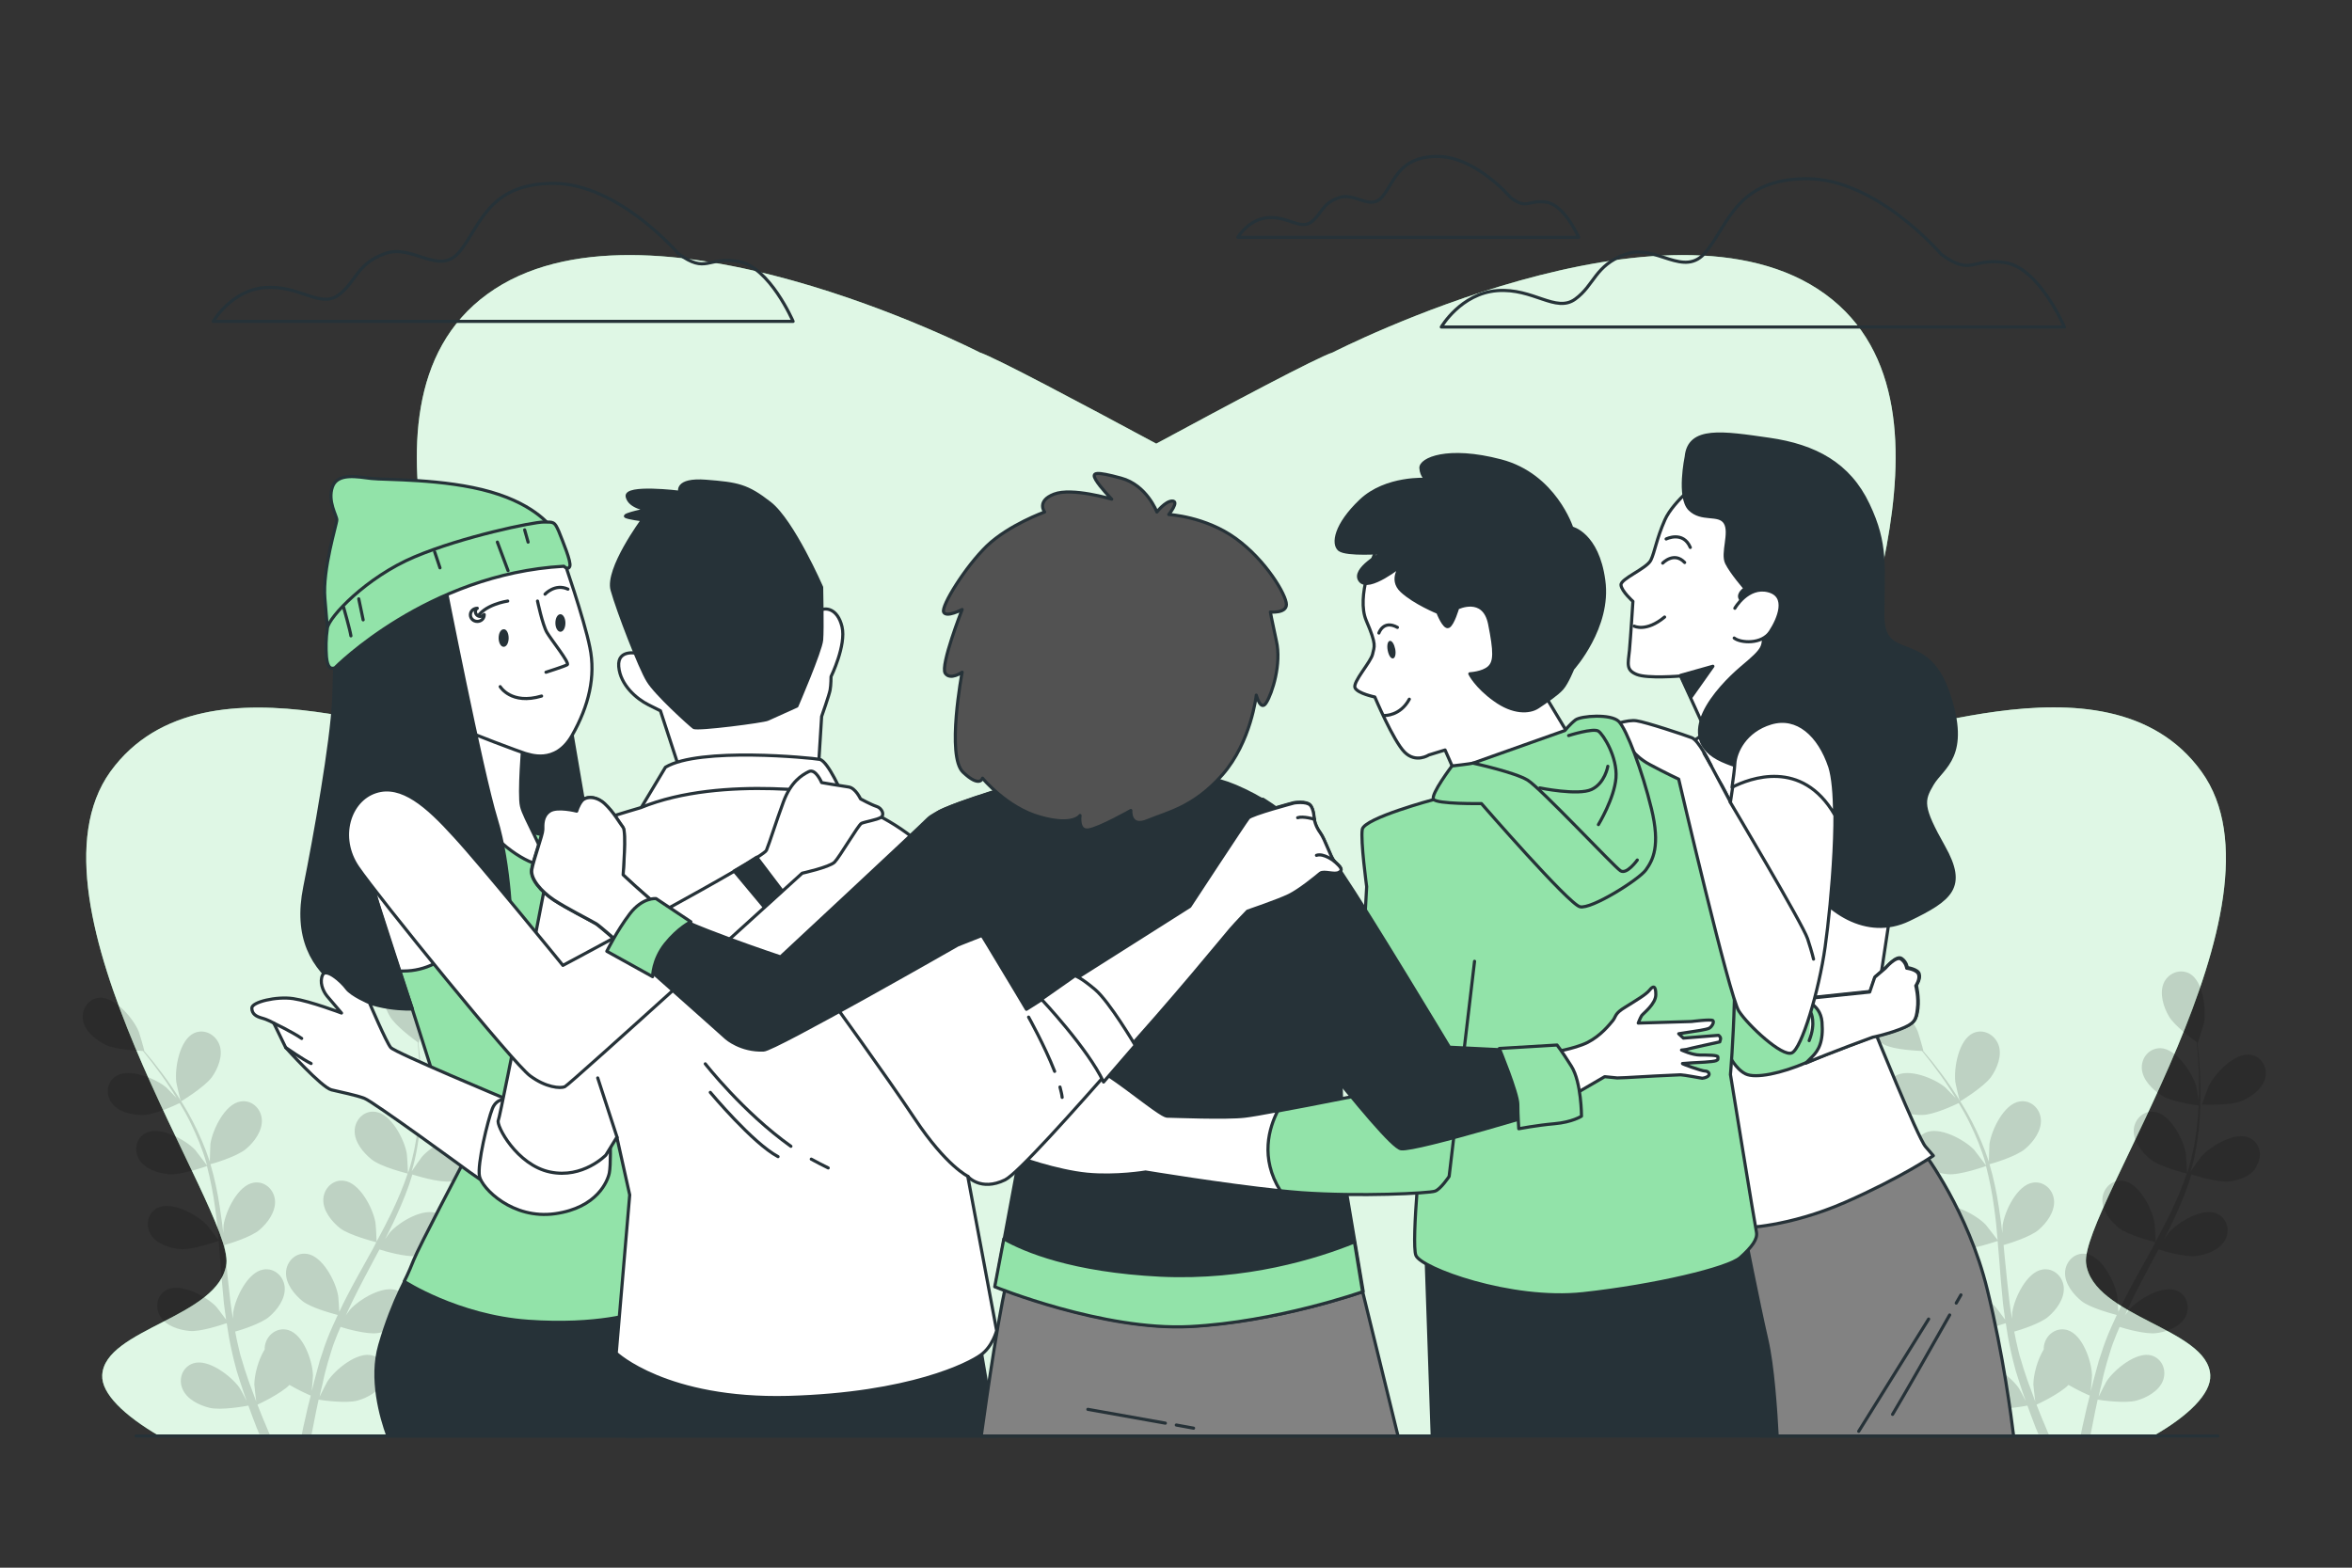 <?xml version="1.0" encoding="utf-8"?>
<!-- Generator: Adobe Illustrator 27.0.0, SVG Export Plug-In . SVG Version: 6.00 Build 0)  -->
<svg version="1.1" xmlns="http://www.w3.org/2000/svg" xmlns:xlink="http://www.w3.org/1999/xlink" x="0px" y="0px"
	 viewBox="0 0 750 500" style="enable-background:new 0 0 750 500;" xml:space="preserve">
<rect x="0" y="0" width="750" height="500" fill="#333333" stroke="none"/>
<style type="text/css">
	.st0{fill:#92E3A9;}
	.st1{opacity:0.7;fill:#FFFFFF;}
	.st2{opacity:0.15;}
	.st3{fill:none;stroke:#263238;stroke-linecap:round;stroke-linejoin:round;stroke-miterlimit:10;}
	.st4{fill:#828282;stroke:#263238;stroke-linecap:round;stroke-linejoin:round;stroke-miterlimit:10;}
	.st5{fill:#FFFFFF;stroke:#263238;stroke-linecap:round;stroke-linejoin:round;stroke-miterlimit:10;}
	.st6{fill:#263238;stroke:#263238;stroke-linecap:round;stroke-linejoin:round;stroke-miterlimit:10;}
	.st7{fill:#92E3A9;stroke:#263238;stroke-linecap:round;stroke-linejoin:round;stroke-miterlimit:10;}
	.st8{fill:#263238;}
	.st9{fill:#525252;stroke:#263238;stroke-linecap:round;stroke-linejoin:round;stroke-miterlimit:10;}
</style>
<g id="Background_Simple">
	<g>
		<path class="st0" d="M32.6,438.6c-0.3,5.8,6.9,12.8,18.2,19.4h635.8c11.4-6.5,18.5-13.6,18.2-19.4c-0.7-14.9-37.5-18.6-39.6-35.7
			s67.4-114.4,36.8-156.8c-30.6-42.4-105.6-4.5-112.9-12.8C581.9,225,632,130.2,582,93.8c-50-36.4-157,18.6-157,18.6
			c-5,1.6-32.6,16.3-56.3,29.1c-23.6-12.7-51.2-27.4-56.3-29.1c0,0-107-55-157-18.6c-50,36.4,0.1,131.2-7.3,139.5
			c-7.3,8.4-82.3-29.5-112.9,12.8C4.8,288.5,74.3,385.9,72.2,403C70.1,420.1,33.3,423.8,32.6,438.6z"/>
		<path class="st1" d="M32.6,438.6c-0.3,5.8,6.9,12.8,18.2,19.4h635.8c11.4-6.5,18.5-13.6,18.2-19.4c-0.7-14.9-37.5-18.6-39.6-35.7
			s67.4-114.4,36.8-156.8c-30.6-42.4-105.6-4.5-112.9-12.8C581.9,225,632,130.2,582,93.8c-50-36.4-157,18.6-157,18.6
			c-5,1.6-32.6,16.3-56.3,29.1c-23.6-12.7-51.2-27.4-56.3-29.1c0,0-107-55-157-18.6c-50,36.4,0.1,131.2-7.3,139.5
			c-7.3,8.4-82.3-29.5-112.9,12.8C4.8,288.5,74.3,385.9,72.2,403C70.1,420.1,33.3,423.8,32.6,438.6z"/>
	</g>
</g>
<g id="Plants">
	<g class="st2">
		<path d="M714.7,351.2c-3.7,1.5-12.5,1.1-12.5,1.1c-0.1,0,2-5.8,2.2-6.1c2-4,8.3-10.6,13.3-9.8c3.6,0.6,5.5,4.2,4.6,7.6
			C721.4,347.4,717.8,349.9,714.7,351.2z"/>
		<path d="M711.1,376.8c-3.8,0.5-11.6-2-12.3-2.2c-1.3,4.4-3.1,8.8-5.1,13.2c-1.1,2.5-2.4,5-3.6,7.4c0.7-1,1.4-2,1.5-2.1
			c3-3.4,10.8-8.1,15.4-6c3.3,1.5,4.2,5.5,2.5,8.5c-1.8,3.1-5.9,4.6-9.3,5c-3.4,0.4-10.1-1.5-11.9-2.1c-0.5,0.9-1,1.9-1.5,2.8
			c-2.4,4.5-4.8,9-7,13.5c-0.8,1.6-1.5,3.2-2.2,4.7c0.7-0.9,1.2-1.7,1.3-1.8c3-3.3,10.8-8.1,15.4-6c3.3,1.5,4.2,5.5,2.5,8.5
			c-1.8,3.1-5.9,4.6-9.3,5c-3.2,0.4-9.5-1.3-11.6-2c-0.7,1.6-1.4,3.3-2,4.9c-0.4,1.1-0.8,2.2-1.1,3.3c-0.3,1.1-0.7,2.2-1,3.3
			c-0.6,2.1-1.2,4.4-1.6,6.5c-0.4,1.5-0.7,2.9-1,4.3c0.8-1.6,2.3-4.6,2.5-4.9c2.5-3.8,9.5-9.6,14.3-8.3c3.5,1,5,4.8,3.7,8.1
			c-1.3,3.3-5.2,5.4-8.4,6.3c-3.6,1-11.4-0.1-12.4-0.3c-0.5,2.3-1,4.6-1.4,6.8c-0.3,1.6-0.6,3.1-0.9,4.6l-3.1-0.1
			c0.3-1.6,0.7-3.4,1.1-5.1c0.5-2.4,1.1-4.9,1.8-7.5c-0.6-0.2-3.9-1.7-6.8-3.4c-2.6,2.7-9.3,5.9-10.2,6.3c0.9,2.2,1.7,4.4,2.6,6.4
			c0.4,1.1,0.9,2.1,1.3,3.1l-3.3-0.1c-0.3-0.6-0.5-1.3-0.8-1.9c-0.9-2.3-1.8-4.7-2.7-7.2c-1,0.2-8.8,1.6-12.4,0.7
			c-3.3-0.8-7.2-2.7-8.6-6c-1.4-3.2,0-7.1,3.5-8.2c4.8-1.5,12,4.1,14.6,7.7c0.2,0.2,1.6,2.8,2.4,4.4c-0.4-1-0.7-2-1.1-3.1
			c-0.7-2.1-1.4-4.2-2.1-6.5c-0.3-1.1-0.6-2.2-0.9-3.4c-0.3-1.1-0.5-2.3-0.8-3.5c-0.6-2.7-1.1-5.6-1.5-8.4
			c-1.8,0.6-8.4,2.8-11.8,2.5c-3.4-0.3-7.5-1.6-9.4-4.6c-1.8-3-1.1-7,2.2-8.6c4.5-2.2,12.5,2.2,15.6,5.4c0.2,0.2,2.2,2.8,3.2,4.2
			c-0.2-1.7-0.5-3.4-0.7-5.2c-0.5-5-0.9-10.1-1.3-15.2c-0.1-1.6-0.3-3.1-0.4-4.7c-0.7,0.2-8.4,2.9-12.2,2.6
			c-3.4-0.3-7.5-1.6-9.4-4.6c-1.8-3-1.1-7,2.2-8.6c4.5-2.2,12.5,2.2,15.6,5.4c0.2,0.2,3.1,4,3.8,4.9c-0.3-3.4-0.6-6.8-1.1-10.2
			c-0.6-4.6-1.5-9.1-2.6-13.4c-0.3,0.1-8.4,3-12.2,2.6c-3.4-0.3-7.5-1.6-9.4-4.6c-1.8-3-1.1-7,2.2-8.6c4.5-2.2,12.5,2.2,15.6,5.4
			c0.2,0.3,3.3,4.3,3.8,5c-0.1-0.3-0.1-0.5-0.2-0.8c-1.3-4.6-3.1-8.8-5-12.7c-1.1-2.3-2.3-4.4-3.5-6.4c-1.4,0.7-8.1,3.8-11.6,3.8
			c-3.4,0.1-7.7-0.8-9.9-3.6c-2.2-2.7-1.9-6.9,1.2-8.8c4.3-2.7,12.7,0.8,16.1,3.7c0.2,0.2,1.9,2,3.2,3.3c-0.6-0.9-1.1-1.9-1.7-2.7
			c-2-3.2-4.1-6-6-8.5c-1.1-1.4-2.1-2.7-3-3.8c-1.8-0.1-8.9-0.4-12-2c-3-1.5-6.5-4.2-7.1-7.7c-0.7-3.4,1.5-6.9,5.1-7.3
			c5-0.4,10.9,6.6,12.6,10.7c0.2,0.4,1.9,6.2,1.8,6.2c0,0-0.1,0-0.1,0c0.9,1.1,1.9,2.3,3,3.6c1.9,2.5,4.1,5.2,6.2,8.4
			c2.1,3.2,4.4,6.7,6.4,10.6c2,3.9,3.9,8.2,5.4,12.8c0,0.1,0,0.1,0,0.2c0-1.5,0.2-5.6,0.2-5.9c0.7-4.5,4.6-12.7,9.6-13.5
			c3.6-0.6,6.6,2.3,6.8,5.8c0.2,3.6-2.4,7.1-5,9.3c-2.9,2.5-10.8,4.8-11.4,4.9c1.3,4.4,2.3,9,3,13.8c0.4,2.7,0.8,5.5,1.1,8.2
			c0-1.3,0.1-2.4,0.1-2.6c0.7-4.5,4.6-12.7,9.6-13.5c3.6-0.6,6.6,2.3,6.8,5.8c0.2,3.6-2.4,7.1-5,9.3c-2.6,2.2-9.3,4.3-11.1,4.8
			c0.1,1.1,0.2,2.1,0.3,3.2c0.5,5.1,1,10.1,1.6,15.1c0.2,1.7,0.5,3.5,0.8,5.2c0-1.1,0.1-2.1,0.1-2.2c0.7-4.5,4.6-12.7,9.6-13.5
			c3.6-0.6,6.6,2.3,6.8,5.8c0.2,3.6-2.4,7.1-5,9.3c-2.5,2.1-8.6,4.1-10.8,4.7c0.3,1.7,0.7,3.5,1.1,5.2c0.3,1.1,0.5,2.3,0.9,3.4
			c0.3,1.1,0.7,2.2,1,3.3c0.7,2.1,1.4,4.3,2.2,6.3c0.5,1.4,1,2.8,1.5,4.1c-0.2-1.7-0.6-5.1-0.6-5.4c0-3,1.2-7.8,3.3-11.2
			c0-0.4,0-0.9,0.1-1.3c0.6-3.4,3.9-5.9,7.4-4.9c4.9,1.4,7.8,10,7.9,14.5c0,0.3-0.2,3.2-0.4,5c0.3-1.1,0.5-2.1,0.8-3.2
			c0.6-2.1,1.2-4.3,1.8-6.6c0.4-1.1,0.7-2.2,1.1-3.3c0.3-1.1,0.8-2.2,1.2-3.4c1-2.6,2.2-5.2,3.4-7.8c-1.9-0.5-8.5-2.3-11.2-4.4
			c-2.6-2.1-5.4-5.5-5.3-9.1c0.1-3.5,3-6.5,6.6-6c5,0.6,9.2,8.7,10,13.2c0.1,0.3,0.3,3.5,0.4,5.3c0.7-1.6,1.5-3.1,2.3-4.7
			c2.3-4.5,4.8-8.9,7.3-13.4c0.8-1.4,1.5-2.7,2.2-4.1c-0.7-0.2-8.6-2.2-11.6-4.5c-2.6-2.1-5.4-5.5-5.3-9.1c0.1-3.5,3-6.5,6.6-6
			c5,0.6,9.2,8.7,10,13.2c0.1,0.3,0.4,5,0.4,6.2c1.6-3,3.2-6,4.7-9.1c2-4.2,3.8-8.4,5.2-12.6c-0.3-0.1-8.6-2.1-11.6-4.6
			c-2.6-2.1-5.4-5.5-5.3-9.1c0.1-3.5,3-6.5,6.6-6c5,0.6,9.2,8.7,10,13.2c0.1,0.3,0.4,5.4,0.4,6.3c0.1-0.3,0.2-0.5,0.3-0.8
			c1.4-4.5,2.3-9.1,2.8-13.4c0.3-2.5,0.5-4.9,0.6-7.3c-1.6-0.2-8.8-1.3-11.8-3.2c-2.8-1.8-6-4.9-6.3-8.4c-0.3-3.5,2.2-6.7,5.9-6.7
			c5,0.1,10.1,7.7,11.4,12c0.1,0.2,0.5,2.7,0.8,4.5c0-1.1,0.1-2.2,0.1-3.2c0.1-3.8-0.1-7.3-0.3-10.4c-0.1-1.8-0.3-3.4-0.4-4.8
			c-1.4-1-7.2-5.3-8.9-8.3c-1.7-2.9-3-7.1-1.7-10.4c1.3-3.2,5.1-4.9,8.3-3.2c4.4,2.4,5.4,11.5,4.6,15.9c-0.1,0.4-1.9,6.2-2,6.2
			c0,0-0.1-0.1-0.1-0.1c0.2,1.4,0.3,3,0.5,4.6c0.2,3.1,0.5,6.6,0.5,10.4c0,3.8-0.1,8-0.5,12.4c-0.5,4.4-1.2,9-2.6,13.6
			c0,0.1,0,0.1-0.1,0.2c0.8-1.2,3.2-4.6,3.4-4.8c3-3.4,10.8-8.1,15.4-6c3.3,1.5,4.2,5.5,2.5,8.5
			C718.6,374.9,714.4,376.3,711.1,376.8z"/>
		<path d="M625,351.3c-0.1,0-1.5-5.9-1.5-6.3c-0.5-4.5,1.1-13.4,5.7-15.5c3.3-1.5,6.9,0.5,8.1,3.8c1.2,3.4-0.5,7.5-2.4,10.2
			C632.6,346.7,625,351.3,625,351.3z"/>
	</g>
	<g class="st2">
		<path d="M147.4,351.2c-3.7,1.5-12.5,1.1-12.5,1.1c-0.1,0,2-5.8,2.2-6.1c2-4,8.3-10.6,13.3-9.8c3.6,0.6,5.5,4.2,4.6,7.6
			C154.1,347.4,150.5,349.9,147.4,351.2z"/>
		<path d="M143.8,376.8c-3.8,0.5-11.6-2-12.3-2.2c-1.3,4.4-3.1,8.8-5.1,13.2c-1.1,2.5-2.4,5-3.6,7.4c0.7-1,1.4-2,1.5-2.1
			c3-3.4,10.8-8.1,15.4-6c3.3,1.5,4.2,5.5,2.5,8.5c-1.8,3.1-5.9,4.6-9.3,5c-3.4,0.4-10.1-1.5-11.9-2.1c-0.5,0.9-1,1.9-1.5,2.8
			c-2.4,4.5-4.8,9-7,13.5c-0.8,1.6-1.5,3.2-2.2,4.7c0.7-0.9,1.2-1.7,1.3-1.8c3-3.3,10.8-8.1,15.4-6c3.3,1.5,4.2,5.5,2.5,8.5
			c-1.8,3.1-5.9,4.6-9.3,5c-3.2,0.4-9.5-1.3-11.6-2c-0.7,1.6-1.4,3.3-2,4.9c-0.4,1.1-0.8,2.2-1.1,3.3c-0.3,1.1-0.7,2.2-1,3.3
			c-0.6,2.1-1.2,4.4-1.6,6.5c-0.4,1.5-0.7,2.9-1,4.3c0.8-1.6,2.3-4.6,2.5-4.9c2.5-3.8,9.5-9.6,14.3-8.3c3.5,1,5,4.8,3.7,8.1
			c-1.3,3.3-5.2,5.4-8.4,6.3c-3.6,1-11.4-0.1-12.4-0.3c-0.5,2.3-1,4.6-1.4,6.8c-0.3,1.6-0.6,3.1-0.9,4.6l-3.1-0.1
			c0.3-1.6,0.7-3.4,1.1-5.1c0.5-2.4,1.1-4.9,1.8-7.5c-0.6-0.2-3.9-1.7-6.8-3.4c-2.6,2.7-9.3,5.9-10.2,6.3c0.9,2.2,1.7,4.4,2.6,6.4
			c0.4,1.1,0.9,2.1,1.3,3.1l-3.3-0.1c-0.3-0.6-0.5-1.3-0.8-1.9c-0.9-2.3-1.8-4.7-2.7-7.2c-1,0.2-8.8,1.6-12.4,0.7
			c-3.3-0.8-7.2-2.7-8.6-6c-1.4-3.2,0-7.1,3.5-8.2c4.8-1.5,12,4.1,14.6,7.7c0.2,0.2,1.6,2.8,2.4,4.4c-0.4-1-0.7-2-1.1-3.1
			c-0.7-2.1-1.4-4.2-2.1-6.5c-0.3-1.1-0.6-2.2-0.9-3.4c-0.3-1.1-0.5-2.3-0.8-3.5c-0.6-2.7-1.1-5.6-1.5-8.4
			c-1.8,0.6-8.4,2.8-11.8,2.5c-3.4-0.3-7.5-1.6-9.4-4.6c-1.8-3-1.1-7,2.2-8.6c4.5-2.2,12.5,2.2,15.6,5.4c0.2,0.2,2.2,2.8,3.2,4.2
			c-0.2-1.7-0.5-3.4-0.7-5.2c-0.5-5-0.9-10.1-1.3-15.2c-0.1-1.6-0.3-3.1-0.4-4.7c-0.7,0.2-8.4,2.9-12.2,2.6
			c-3.4-0.3-7.5-1.6-9.4-4.6c-1.8-3-1.1-7,2.2-8.6c4.5-2.2,12.5,2.2,15.6,5.4c0.2,0.2,3.1,4,3.8,4.9c-0.3-3.4-0.6-6.8-1.1-10.2
			c-0.6-4.6-1.5-9.1-2.6-13.4c-0.3,0.1-8.4,3-12.2,2.6c-3.4-0.3-7.5-1.6-9.4-4.6c-1.8-3-1.1-7,2.2-8.6c4.5-2.2,12.5,2.2,15.6,5.4
			c0.2,0.3,3.3,4.3,3.8,5c-0.1-0.3-0.1-0.5-0.2-0.8c-1.3-4.6-3.1-8.8-5-12.7c-1.1-2.3-2.3-4.4-3.5-6.4c-1.4,0.7-8.1,3.8-11.6,3.8
			c-3.4,0.1-7.7-0.8-9.9-3.6c-2.2-2.7-1.9-6.9,1.2-8.8c4.3-2.7,12.7,0.8,16.1,3.7c0.2,0.2,1.9,2,3.2,3.3c-0.6-0.9-1.1-1.9-1.7-2.7
			c-2-3.2-4.1-6-6-8.5c-1.1-1.4-2.1-2.7-3-3.8c-1.8-0.1-8.9-0.4-12-2c-3-1.5-6.5-4.2-7.1-7.7c-0.7-3.4,1.5-6.9,5.1-7.3
			c5-0.4,10.9,6.6,12.6,10.7c0.2,0.4,1.9,6.2,1.8,6.2c0,0-0.1,0-0.1,0c0.9,1.1,1.9,2.3,3,3.6c1.9,2.5,4.1,5.2,6.2,8.4
			c2.1,3.2,4.4,6.7,6.4,10.6c2,3.9,3.9,8.2,5.4,12.8c0,0.1,0,0.1,0,0.2c0-1.5,0.2-5.6,0.2-5.9c0.7-4.5,4.6-12.7,9.6-13.5
			c3.6-0.6,6.6,2.3,6.8,5.8c0.2,3.6-2.4,7.1-5,9.3c-2.9,2.5-10.8,4.8-11.4,4.9c1.3,4.4,2.3,9,3,13.8c0.4,2.7,0.8,5.5,1.1,8.2
			c0-1.3,0.1-2.4,0.1-2.6c0.7-4.5,4.6-12.7,9.6-13.5c3.6-0.6,6.6,2.3,6.8,5.8c0.2,3.6-2.4,7.1-5,9.3c-2.6,2.2-9.3,4.3-11.1,4.8
			c0.1,1.1,0.2,2.1,0.3,3.2c0.5,5.1,1,10.1,1.6,15.1c0.2,1.7,0.5,3.5,0.8,5.2c0-1.1,0.1-2.1,0.1-2.2c0.7-4.5,4.6-12.7,9.6-13.5
			c3.6-0.6,6.6,2.3,6.8,5.8c0.2,3.6-2.4,7.1-5,9.3c-2.5,2.1-8.6,4.1-10.8,4.7c0.3,1.7,0.7,3.5,1.1,5.2c0.3,1.1,0.5,2.3,0.9,3.4
			c0.3,1.1,0.7,2.2,1,3.3c0.7,2.1,1.4,4.3,2.2,6.3c0.5,1.4,1,2.8,1.5,4.1c-0.2-1.7-0.6-5.1-0.6-5.4c0-3,1.2-7.8,3.3-11.2
			c0-0.4,0-0.9,0.1-1.3c0.6-3.4,3.9-5.9,7.4-4.9c4.9,1.4,7.8,10,7.9,14.5c0,0.3-0.2,3.2-0.4,5c0.3-1.1,0.5-2.1,0.8-3.2
			c0.6-2.1,1.2-4.3,1.8-6.6c0.4-1.1,0.7-2.2,1.1-3.3c0.3-1.1,0.8-2.2,1.2-3.4c1-2.6,2.2-5.2,3.4-7.8c-1.9-0.5-8.5-2.3-11.2-4.4
			c-2.6-2.1-5.4-5.5-5.3-9.1c0.1-3.5,3-6.5,6.6-6c5,0.6,9.2,8.7,10,13.2c0.1,0.3,0.3,3.5,0.4,5.3c0.7-1.6,1.5-3.1,2.3-4.7
			c2.3-4.5,4.8-8.9,7.3-13.4c0.8-1.4,1.5-2.7,2.2-4.1c-0.7-0.2-8.6-2.2-11.6-4.5c-2.6-2.1-5.4-5.5-5.3-9.1c0.1-3.5,3-6.5,6.6-6
			c5,0.6,9.2,8.7,10,13.2c0.1,0.3,0.4,5,0.4,6.2c1.6-3,3.2-6,4.7-9.1c2-4.2,3.8-8.4,5.2-12.6c-0.3-0.1-8.6-2.1-11.6-4.6
			c-2.6-2.1-5.4-5.5-5.3-9.1c0.1-3.5,3-6.5,6.6-6c5,0.6,9.2,8.7,10,13.2c0.1,0.3,0.4,5.4,0.4,6.3c0.1-0.3,0.2-0.5,0.3-0.8
			c1.4-4.5,2.3-9.1,2.8-13.4c0.3-2.5,0.5-4.9,0.6-7.3c-1.6-0.2-8.8-1.3-11.8-3.2c-2.8-1.8-6-4.9-6.3-8.4c-0.3-3.5,2.2-6.7,5.9-6.7
			c5,0.1,10.1,7.7,11.4,12c0.1,0.2,0.5,2.7,0.8,4.5c0-1.1,0.1-2.2,0.1-3.2c0.1-3.8-0.1-7.3-0.3-10.4c-0.1-1.8-0.3-3.4-0.4-4.8
			c-1.4-1-7.2-5.3-8.9-8.3c-1.7-2.9-3-7.1-1.7-10.4c1.3-3.2,5.1-4.9,8.3-3.2c4.4,2.4,5.4,11.5,4.6,15.9c-0.1,0.4-1.9,6.2-2,6.2
			c0,0-0.1-0.1-0.1-0.1c0.2,1.4,0.3,3,0.5,4.6c0.2,3.1,0.5,6.6,0.5,10.4c0,3.8-0.1,8-0.5,12.4c-0.5,4.4-1.2,9-2.6,13.6
			c0,0.1,0,0.1-0.1,0.2c0.8-1.2,3.2-4.6,3.4-4.8c3-3.4,10.8-8.1,15.4-6c3.3,1.5,4.2,5.5,2.5,8.5
			C151.3,374.9,147.1,376.3,143.8,376.8z"/>
		<path d="M57.7,351.3c-0.1,0-1.5-5.9-1.5-6.3c-0.5-4.5,1.1-13.4,5.7-15.5c3.3-1.5,6.9,0.5,8.1,3.8c1.2,3.4-0.5,7.5-2.4,10.2
			C65.3,346.7,57.7,351.3,57.7,351.3z"/>
	</g>
</g>
<g id="Line">
	<line class="st3" x1="43.4" y1="458" x2="707.2" y2="458"/>
</g>
<g id="Clouds">
	<path class="st3" d="M619,81.1c0,0-20.5-24.1-42.8-24.1c-22.3,0-24.9,14.3-32.1,23.2c-7.1,8.9-16-2.7-25.8,0.9
		c-9.8,3.6-9.8,9.8-16,14.3c-6.2,4.5-13.4-3.6-24.9-2.7c-11.6,0.9-17.8,11.6-17.8,11.6h198.7c0,0-8-18.7-18.7-20.5
		C628.8,82,628.8,88.3,619,81.1z"/>
	<path class="st3" d="M481.8,63.1c0,0-11.2-13.2-23.4-13.2c-12.2,0-13.6,7.8-17.5,12.7c-3.9,4.9-8.8-1.5-14.1,0.5
		c-5.4,1.9-5.4,5.4-8.8,7.8c-3.4,2.4-7.3-1.9-13.6-1.5c-6.3,0.5-9.7,6.3-9.7,6.3h108.7c0,0-4.4-10.2-10.2-11.2
		C487.1,63.6,487.1,67,481.8,63.1z"/>
	<path class="st3" d="M216.3,80.9c0,0-19.1-22.4-39.8-22.4c-20.7,0-23.2,13.3-29.8,21.6c-6.6,8.3-14.9-2.5-24,0.8
		c-9.1,3.3-9.1,9.1-14.9,13.3c-5.8,4.1-12.4-3.3-23.2-2.5c-10.8,0.8-16.6,10.8-16.6,10.8h184.9c0,0-7.5-17.4-17.4-19.1
		C225.4,81.7,225.4,87.5,216.3,80.9z"/>
</g>
<g id="Characters">
	<g>
		<g>
			<g>
				<path class="st4" d="M561.5,458h80.6c-0.7-5.6-3.2-25.5-8.4-46.7c-6.1-25-20.1-43.5-20.1-43.5s-24.1,12.9-38.6,17.1
					c-14.4,4.3-23.5,5.6-23.5,5.6s6.8,32.9,8.3,44.9C561.1,443.8,561.4,453.1,561.5,458z"/>
				<g>
					<path class="st3" d="M621.7,419.4c-5.2,9.2-14.7,25.9-18.2,31.7"/>
					<path class="st3" d="M625.3,413c0,0-0.6,1-1.5,2.6"/>
					<line class="st3" x1="615" y1="420.7" x2="592.7" y2="456.5"/>
				</g>
			</g>
			<path class="st5" d="M602.9,290.4l-5.6,37.2c0,0,14.2,35.2,16.7,38.1c2.5,2.9,2.5,2.9,2.5,2.9s-10.2,7-28.2,14.9
				c-18.1,7.9-32.3,8.1-32.3,8.1s-8.1-49-10.6-67.9c-2.5-19-13.3-69.5-12.2-76.7c1.1-7.2,5.6-11.5,23.5-19.9
				c17.8-8.3,30.5,2.3,37.7,16.5C601.5,257.9,603.3,284.5,602.9,290.4z"/>
		</g>
		<path class="st6" d="M182.5,234.7l5.4,31.6c0,0-5.9,6.5-10.3,7.6c-4.3,1.1-9.2-1.9-10.8-5.9c-1.6-4.1-3.2-31.6-3.2-31.6
			S176.5,237.1,182.5,234.7z"/>
		<g>
			<path class="st6" d="M205.3,458l-2.3-39.3l-72.2-13.2c0,0-5.4,8.6-9.7,23.5c-3.1,10.7,0.4,23,2.6,29H205.3z"/>
			<path class="st7" d="M116.5,275.7l14.9,45.9l15.9,50c0,0-13.8,26.2-15.4,30.3c-1.6,4.1-3,6.8-3,6.8s17,11.1,39.5,12.7
				c22.4,1.6,34.6-2.7,34.6-2.7s4.1-23,4.1-40.5c0-17.6-9.7-60.8-13.5-74.9c-3.8-14.1-9.7-34.1-9.7-34.1l-45.9-12.2
				C137.9,257.1,118.7,250.6,116.5,275.7z"/>
			<path class="st5" d="M116.5,275.7l11,34c0.4,0,0.8,0,1.2,0c13.8,0,24.9-13.1,24.9-29.2c0-8.5-3.1-16.2-8.1-21.5l-7.6-2
				C137.9,257.1,118.7,250.6,116.5,275.7z"/>
		</g>
		<path class="st5" d="M166.8,236.6c0,0-1.4,16.8-0.5,20.5c0.8,3.8,7.6,14.6,7,17.8c-0.5,3.2-13.5-4.1-17.3-10.8s-7.8-34.1-7.8-34.1
			L166.8,236.6z"/>
		<g>
			<path class="st5" d="M179.5,177.9c0,0,6.8,19.5,8.6,28.6c1.9,9.2-0.3,18.6-5.7,28.1c-5.4,9.5-13.8,5.9-14.9,5.7
				c-1.1-0.3-18.6-6.8-20-7.8c-1.4-1.1-13.8-42.4-13.8-42.4s13.2-8.9,23-10.8c9.7-1.9,20.8-3.5,20.8-3.5L179.5,177.9z"/>
			<path class="st3" d="M171.4,191.7c0,0,1.6,7.6,3,10c1.4,2.4,7.3,9.7,6.5,10.3c-0.8,0.5-6.8,2.4-6.8,2.4"/>
			<path class="st3" d="M159.5,219c0,0,3.5,5.9,13.2,3"/>
			<path class="st3" d="M161.9,191.7c0,0-7.8,1.1-10,5.7"/>
			<path class="st5" d="M153.1,196.6c-0.8,0-1.5-0.7-1.5-1.5c0-0.5,0.2-0.9,0.6-1.1c0,0,0,0,0,0c-1.2,0-2.2,0.9-2.2,2.1
				s1,2.1,2.2,2.1c1.2,0,2.2-0.9,2.2-2.1c0,0,0-0.1,0-0.1C154,196.3,153.6,196.6,153.1,196.6z"/>
			<path class="st3" d="M173.8,189.5c0,0,3.2-3.5,7.3-1.6"/>
			<path class="st8" d="M162.2,203.5c0,1.6-0.7,2.8-1.6,2.8c-0.9,0-1.6-1.3-1.6-2.8c0-1.6,0.7-2.8,1.6-2.8
				C161.5,200.6,162.2,201.9,162.2,203.5z"/>
			<path class="st8" d="M180.3,198.7c0,1.6-0.7,2.8-1.6,2.8c-0.9,0-1.6-1.3-1.6-2.8c0-1.6,0.7-2.8,1.6-2.8
				C179.6,195.9,180.3,197.2,180.3,198.7z"/>
		</g>
		<path class="st6" d="M141.7,185.5c0,0,11.9,60.8,16.5,75.7c4.6,14.9,4.9,35.4,4.9,35.4s-24.6-30.3-33.8-32.4
			c-9.2-2.2-12.2,8.9-10.8,16.5c1.4,7.6,13,41.1,13,41.1s-12.7,0.8-22.4-6.2c-9.7-7-15.1-16.8-11.9-32.7c3.2-15.9,8.6-46.2,9.2-59.7
			c0.5-13.5,0.5-18.9,0.5-18.9S126.8,186.6,141.7,185.5z"/>
		<g>
			<path class="st7" d="M176,168.5c0,0-4.6-7.3-19.5-11.6s-33.8-3.8-38.1-4.3c-4.3-0.5-10.8-1.9-12.4,2.7c-1.6,4.6,1.4,9.2,1.4,10.5
				c0,1.4-4.6,15.7-3.8,25.1c0.8,9.5,0.8,9.5,0.8,9.5s26.8-19.5,40.5-23.2c13.8-3.8,20.8-5.9,21.9-5.9
				C167.9,171.2,176,168.5,176,168.5z"/>
			<g>
				<path class="st7" d="M106.8,213c0,0,29.5-30,73-32.4c0,0,1.4,1.4,1.9,0c0.5-1.4-2.2-7.8-3.5-11.1c-1.4-3.2-1.6-3-4.9-3
					s-25.7,4.6-41.1,11.1c-15.4,6.5-27.3,19.2-27.8,22.7c-0.5,3.5-0.5,6.2-0.3,9.2C104.4,212.5,105.2,213.6,106.8,213z"/>
				<path class="st3" d="M109.6,193.8c0,0,2,7,2.3,9"/>
				<line class="st3" x1="114.4" y1="191" x2="115.8" y2="197.7"/>
				<line class="st3" x1="138.6" y1="176" x2="140.3" y2="181.1"/>
				<line class="st3" x1="158.6" y1="172.9" x2="162" y2="182"/>
				<line class="st3" x1="167.3" y1="169" x2="168.4" y2="172.9"/>
			</g>
		</g>
		<path class="st5" d="M203.8,208.5c0,0-7-1.9-6.5,4.1c0.5,5.9,5.7,10.3,9.5,12.2s3.8,1.9,3.8,1.9l6.8,20.8c0,0,16.8-1.4,27-1.4
			c10.3,0,16.5,0,16.5,0l1.1-17.6c0,0,2.4-6.8,2.7-8.4c0.3-1.6,0.3-4.3,0.3-4.3s4.9-10,3.5-15.9c-1.4-5.9-5.4-6.5-7.6-4.9
			c-2.2,1.6-5.1,6.8-5.1,6.8l-8.1,21.3l-20.3,4.9L203.8,208.5z"/>
		<path class="st6" d="M204.9,165.8c0,0-11.6,15.7-9.7,22.4c1.9,6.8,8.9,24.9,11.4,28.9c2.4,4.1,13.5,14.1,14.6,14.9
			c1.1,0.8,22.5-2,23.6-2.6c1.1-0.5,9.3-4.2,9.3-4.2s7.6-17.6,7.9-21.1c0.3-3.5,0-16.8,0-16.8s-9.2-21.1-16.5-26.8
			c-7.3-5.7-10.3-6.2-20.3-7c-10-0.8-8.4,3.5-8.4,3.5s-17.6-2.2-16.8,1.4c0.8,3.5,6.5,4.1,6.5,4.1s-7.8,1.6-7,2.2
			C200.3,165.2,204.9,165.8,204.9,165.8z"/>
		<path class="st5" d="M212.2,244.7l-7.8,13c0,0,12.7-4.1,30.8-4.9c18.1-0.8,33.5,0.8,33.5,0.8s-4.6-10.8-7.3-11.4
			C258.7,241.7,223,238.2,212.2,244.7z"/>
		<g>
			<g>
				<path class="st5" d="M161.6,350.6c0,0-35.7-14.9-37-16.5c-1.4-1.6-6.8-14.3-6.8-14.3s-5.7-2.4-7.3-4.6c-1.6-2.2-6.5-6.5-7.6-4.3
					c-1.1,2.2,0,5.1,1.4,6.8c1.4,1.6,4.6,5.4,4.6,5.4s-10-3.8-15.4-4.6c-5.4-0.8-13.2,1.1-13.2,3c0,1.9,1.4,2.7,3.2,3.2
					c1.9,0.5,3.8,1.6,3.8,1.6l3.8,7.8c0,0,11.4,12.7,14.6,13.5c3.2,0.8,7.6,1.6,10.5,2.7s33.5,23.5,33.5,23.5l7,4.9l7.3-26.2
					L161.6,350.6z"/>
				<path class="st5" d="M87.3,326.3c0,0,6.2,3,8.9,4.9"/>
				<path class="st5" d="M91.1,334.1c0,0,5.9,4.1,8.1,5.1"/>
			</g>
			<path class="st5" d="M161.6,350.6c0,0-3.2-0.5-4.6,3c-1.4,3.5-4.9,17.8-4.1,21.6c0.8,3.8,10.5,13.8,24.1,11.9
				c13.5-1.9,16.8-10.5,17.3-13s0.3-10,0.3-10s-10,3.8-15.4,3.2C173.8,366.8,162.5,353.8,161.6,350.6z"/>
		</g>
		<path class="st6" d="M317.5,458l-5.1-29.8c0,0-22.4,9.7-57.6,11.6c-35.1,1.9-55.9-11.1-55.9-11.1l0.8,29.3H317.5z"/>
		<g>
			<path class="st5" d="M542.9,152.7c0,0-9.3,7-12,13.1c-2.7,6.1-3.2,10.2-4.5,12.9c-1.4,2.7-9.7,5.9-9.5,7.9c0.2,2,3.8,5.2,3.8,5.2
				s-0.7,11.1-1.1,15.6c-0.5,4.5-1.1,6.3,2.3,7.7c3.4,1.4,14,0.5,14,0.5l7.4,16.2l24.6-21.7c0,0,6.8-4.3,6.3-19.4
				c-0.5-15.1-7.7-29.6-14.2-32.7C553.5,154.7,542.9,152.7,542.9,152.7z"/>
			<path class="st6" d="M537.7,145.7c0,0-2.7,12.9,1.1,16.7s9.3,1.1,11.3,4.3c2,3.2-1.1,9.7,0.5,12.9c1.6,3.2,5.9,8.1,5.9,8.1
				s-2.5,1.6-1.6,3.2s2.5,2,2.5,2s4.3,2.3,4.7,7.9c0.5,5.6,0.7,5.9-6.8,12.2c-7.4,6.3-22.3,22.3-6.1,29.6
				c16.2,7.2,18.1-2.3,22.3,4.7c4.3,7-3.2,20.8,3.6,32c6.8,11.3,20.1,20.5,33.6,14c13.5-6.5,18.3-10.4,11.1-23.2s-6.8-14.7-3.6-20.1
				c3.2-5.4,12-8.8,5-29.1s-20.8-9-20.8-24.6c0-15.6,1.4-22.6-4.7-35.4c-6.1-12.9-16.9-18.7-31.6-20.8
				C549.4,138,538.6,136.2,537.7,145.7z"/>
			<path class="st5" d="M553.2,194c0,0,4.1-7.2,10.6-5.6c6.5,1.6,3.4,9,0.7,13.1c-2.7,4.1-9.5,3.6-11.5,2"/>
			<path class="st3" d="M521.1,199.7c0,0,3.8,2,9.7-2.9"/>
			<path class="st3" d="M530.2,179.6c0,0,3.6-3.8,7-0.2"/>
			<path class="st3" d="M531.3,171.9c0,0,5.4-2.7,7.7,2.7"/>
			<polygon class="st6" points="535.9,215.4 546.2,212.5 539.2,222.4 			"/>
		</g>
		<g>
			<path class="st7" d="M538.6,241.4c0,0,5.9-1.8,13.1,14.4c7.2,16.2,22.6,62.7,22.6,62.7l22.1-2.3l1.6-4.7l3.4-2.9
				c0,0,3.4-4.1,5-2.9c1.6,1.1,1.8,2.9,1.8,2.9s3.4,0.5,3.8,2c0.5,1.6-0.9,3.6-0.9,3.6s0.9,3.8,0.5,7.4c-0.5,3.6-0.9,4.7-5.6,6.5
				s-8.6,2.5-8.6,2.5s-13.5,5-21.4,8.3c-7.9,3.4-16.2,5.2-19.4,3.6c-3.2-1.6-5.2-5.9-5.2-5.9s-0.9-9-0.7-12
				c0.2-2.9-0.2-17.4,0.2-25.7c0.5-8.3-3.6-25.9-5.2-32c-1.6-6.1-7-23.2-7-23.2"/>
			<path class="st5" d="M581,326c0.5,6.3-1.1,9-3.2,11.1c-0.7,0.7-1.4,1.4-2,2c7.9-3.4,21.4-8.3,21.4-8.3s3.8-0.7,8.6-2.5
				c4.7-1.8,5.2-2.9,5.6-6.5c0.5-3.6-0.5-7.4-0.5-7.4s1.4-2,0.9-3.6c-0.5-1.6-3.8-2-3.8-2s-0.2-1.8-1.8-2.9c-1.6-1.1-5,2.9-5,2.9
				l-3.4,2.9l-1.6,4.7l-22.1,2.3C574.2,318.6,580.5,319.7,581,326z"/>
			<g>
				<path class="st5" d="M574.2,318.6c0,0,2.5,4.7,0.5,11.1"/>
				<path class="st5" d="M577.4,322.9c0,0,1.8,3.2-0.5,9"/>
			</g>
		</g>
		<path class="st6" d="M566.7,458c-0.4-8-1.4-22.5-3.3-30.7c-2.7-11.7-7.4-35.7-7.4-35.7s-12.2,9.5-49.2,11.3
			c-37,1.8-52.1-3.4-52.1-3.4l2,58.4H566.7z"/>
		<path class="st7" d="M453.5,361.4c0,0-3.6,35-2,39c1.6,4.1,30.2,14.7,53.3,12.2c23-2.5,46.3-8.1,50.1-11.5
			c3.8-3.4,5.6-5.9,5.2-8.1c-0.5-2.3-8.3-50.3-8.3-50.3s3.6-41.1-0.9-62.3c-4.5-21.2-7.4-36.1-12.2-39c-4.7-2.9-19.6-5-22.8-4.7
			c-3.2,0.2-48.5,14.7-48.5,14.7l-10.2,3.6c0,0-19.9,9.7-20.3,14s11.1,55.3,11.3,66.1C448.3,345.9,453.5,361.4,453.5,361.4z"/>
		<g>
			<path class="st4" d="M445.8,458l-11.3-46.1l-4.6-5.1c0,0-24.3,10.1-59.6,8.9c-35.3-1.2-48.3-10.5-48.3-10.5
				c-2.9,8.8-7.4,40.6-9.1,52.8H445.8z"/>
			<line class="st3" x1="375.1" y1="454.5" x2="380.6" y2="455.5"/>
			<line class="st3" x1="346.9" y1="449.5" x2="371.6" y2="453.9"/>
		</g>
		<path class="st6" d="M328.4,248.7l-14.6,4.9c0,0-14.6,4.6-15.1,5.9c-0.5,1.4,15.4,54.9,16.5,59.5c1.1,4.6,11.1,43.5,11.1,43.5
			l-8.9,47.8c0,0,34.6,14.1,62.2,12.7c27.6-1.4,55.1-11.1,55.1-11.1l-6.5-38.6c0,0-0.3-50.5-3.5-70.8c-3.2-20.3-9.5-34.9-12.7-39.7
			c-3.2-4.9-14.3-10.8-20.5-13c-6.2-2.2-15.7-3.5-16.8-3.5C373.5,246.3,328.4,248.7,328.4,248.7z"/>
		<path class="st7" d="M431.9,396.1c-12.1,4.9-34.6,11.9-61.9,10.6c-28-1.4-43.2-7.8-49.9-11.6l-2.9,15.3c0,0,34.6,14.1,62.2,12.7
			c27.6-1.4,55.1-11.1,55.1-11.1L431.9,396.1z"/>
		<g>
			<path class="st7" d="M470.2,306.6l-8.1,68.6c0,0-2.7,4.1-4.5,4.7c-1.8,0.7-24.4,1.8-42.6,0.5c-18.3-1.4-49.6-6.5-49.6-6.5
				s-9.5,1.6-18.7,0.7c-9.3-0.9-22.8-5.4-22.8-6.1c0-0.7,17.6-29.8,21.2-29.3c3.6,0.5,8.1,3.4,17.4,10.4c9.3,7,9.3,6.5,10.4,6.5
				c1.1,0,18.3,0.7,24.1,0c5.9-0.7,35-6.5,35-6.5l3.8-66.8c0,0-2-14.7-1.4-18.3c0.7-3.6,22.8-9.5,22.8-9.5l7.7-1.8l13.8,3.6l2.7,5.2
				"/>
			<path class="st5" d="M407.5,354.2c-4.7,0.9-8.8,1.6-10.6,1.8c-5.9,0.7-23,0-24.1,0s-1.1,0.5-10.4-6.5c-9.3-7-13.8-9.9-17.4-10.4
				c-3.6-0.5-21.2,28.7-21.2,29.3c0,0.7,13.5,5.2,22.8,6.1c9.3,0.9,18.7-0.7,18.7-0.7s24.7,4.1,43,6
				C401.7,369.3,404.7,359.6,407.5,354.2z"/>
		</g>
		<g>
			<path class="st5" d="M204.3,257.6c0,0-27.6,8.1-27.6,9.2c0,1.1-17,88.9-17.8,90.5c-0.8,1.6,5.9,14.3,16.5,16.5
				c10.5,2.2,17.8-5.4,17.8-5.4l3.5-5.7l4.1,18.4l-4.3,50.5c0,0,15.9,15.1,54.9,14.1c38.9-1.1,57.6-10.8,61.3-13.5
				c3.8-2.7,5.1-7.8,5.1-7.8l-9.2-49.2c0,0,4.1,4.9,11.9,1.1c7.8-3.8,70-77.8,72-80s5.4-5.8,5.4-5.8s9.7-3.3,13.2-5
				c3.5-1.7,8.8-6.1,10-7.1c1.2-0.9,4.6,0.6,6-0.3c1.5-0.9-0.5-2.3-1.7-3.5c-1.2-1.3-2.9-6.9-4.5-9.1c-1.6-2.1-1.9-4.3-1.9-4.3
				s-0.1-3.3-1.3-4.5c-1.2-1.3-5.1-0.7-5.1-0.7s-13.6,3.6-14.6,4.8c-1,1.2-18.7,28.2-18.7,28.2l-52,32.9c0,0-22.7-38.3-29.7-48.1
				c-7-9.7-22.7-16.2-22.7-16.2l-6.5-4.1C268.7,253.6,230.6,246.8,204.3,257.6z"/>
			<path class="st5" d="M308.7,375.2c0,0-6.9-3.2-17-18.4c-9.1-13.7-27.6-39.2-27.6-39.2"/>
			<path class="st5" d="M338,346.7c0.3,1.2,0.6,2.3,0.7,3.3"/>
			<path class="st5" d="M328,324.4c0,0,5.1,9.1,8.3,17.3"/>
			<path class="st5" d="M258.7,369.7c1.8,1,3.6,1.9,5.4,2.8"/>
			<path class="st5" d="M224.9,339.3c0,0,12,15.4,27.3,26.3"/>
			<line class="st5" x1="196.8" y1="362.8" x2="190.6" y2="343.8"/>
			<path class="st5" d="M226.5,348.4c0,0,13.5,16.2,21.6,20.5"/>
		</g>
		<g>
			<path class="st5" d="M179.5,307.9c0,0-25.9-31.9-34.6-41.3c-8.6-9.5-16.8-16.8-25.1-14.1c-8.4,2.7-12.2,14.6-5.7,24.1
				c6.5,9.5,49.7,62.7,54.9,66.5c5.1,3.8,9.7,4.1,11.1,3.5c1.4-0.5,75.7-68.1,75.7-68.1s8.6-1.9,10.3-3.5c1.6-1.6,7.6-11.9,8.6-12.4
				c1.1-0.5,4.9-1.1,6.2-1.9s0.3-3-1.4-3.5c-1.6-0.5-5.1-2.4-5.1-2.4s-1.6-3.5-3.8-3.8c-2.2-0.3-8.6-1.4-8.6-1.4s-1.9-4.6-4.1-3.5
				c-2.2,1.1-5.7,3.2-8.1,9.7c-2.4,6.5-4.3,12.7-5.4,15.4C243.3,273.9,179.5,307.9,179.5,307.9z"/>
			<path class="st6" d="M234.1,277.8l9.6,11.5c2.1-1.9,4.1-3.7,5.7-5.2l-8.1-10.7C239.5,274.6,237,276.1,234.1,277.8z"/>
		</g>
		<g>
			<path class="st6" d="M322.4,250.9c0,0-22.4,6.2-26.5,10.3c-4.1,4.1-47,44-47,44s-31.6-10.5-37.6-15.1
				c-5.9-4.6-12.7-11.1-12.7-11.1s1.1-13.8,0-15.1c-1.1-1.4-3-4.9-5.9-7.6c-3-2.7-6.2-2.2-7.3-0.8c-1.1,1.4-1.6,3.2-1.6,3.2
				s-6.2-1.6-8.6,0c-2.4,1.6-2.2,4.3-2.2,5.9c0,1.6-3,9.7-3.5,12.7s3,7,7,9.7c4.1,2.7,11.1,6.2,13.5,7.6
				c2.4,1.4,41.6,36.5,41.6,36.5s4.6,4.1,11.9,3.8c3.5-0.1,61.9-33.5,61.9-33.5l12.4-4.9"/>
			<g>
				<path class="st5" d="M211.4,290.1c-5.9-4.6-12.7-11.1-12.7-11.1s1.1-13.8,0-15.1c-1.1-1.4-3-4.9-5.9-7.6c-3-2.7-6.2-2.2-7.3-0.8
					c-1.1,1.4-1.6,3.2-1.6,3.2s-6.2-1.6-8.6,0c-2.4,1.6-2.2,4.3-2.2,5.9c0,1.6-3,9.7-3.5,12.7c-0.5,3,3,7,7,9.7
					c4.1,2.7,11.1,6.2,13.5,7.6c0.9,0.5,7.2,6,14.6,12.5c0.6-2,1.4-4.6,2.6-7.9c1.8-4.7,3.6-7.2,5.1-8.5
					C212,290.5,211.6,290.3,211.4,290.1z"/>
				<path class="st7" d="M209.2,286.6c0,0-4.3-0.5-8.4,4.9c-4.1,5.4-7.3,11.9-7.3,11.9l14.6,8.1c0,0,0-5.4,4.1-10.5
					c4.1-5.1,8.1-7,8.1-7L209.2,286.6z"/>
			</g>
		</g>
		<path class="st9" d="M368.9,163.3c0,0-3.2-8.6-11.4-10.8c-8.1-2.2-9.5-1.9-8.1,0.5c1.4,2.4,5.1,6.2,5.1,6.2s-12.7-3.8-18.4-1.6
			c-5.7,2.2-3,5.7-3,5.7s-11.4,4.1-18.4,10.8c-7,6.8-14.6,19.2-13.8,21.1c0.8,1.9,5.9-0.8,5.9-0.8s-7,17.8-5.4,20.3
			c1.6,2.4,5.4-0.3,5.4-0.3s-5.1,26.8,0.3,31.9c5.4,5.1,6.2,1.9,6.2,1.9s7.8,9.5,18.4,12.4c10.5,3,12.7-0.5,12.7-0.5
			s-0.8,5.1,2.7,4.6c3.5-0.5,13.5-6.2,13.5-6.2s-0.5,5.7,5.4,3.2s14.6-4.1,23.8-14.6c9.2-10.5,10.8-25.4,10.8-25.4s1.4,5.4,3.2,2.4
			c1.9-3,4.9-12.4,3.2-19.7c-1.6-7.3-1.9-9.2-1.9-9.2s5.1,0.5,5.1-2.4c0-3-6.5-14.1-16.2-21.1c-9.7-7-21.3-7.6-21.3-7.6
			s3.5-4.3,1.1-4.3C371.6,159.8,368.9,163.3,368.9,163.3z"/>
		<g>
			<path class="st6" d="M402.7,254.9c0,0,15.4,9.2,24.9,23.2c9.5,14.1,34.6,55.9,34.6,55.9l32.4,1.6l2.2,17.6c0,0-44.9,13.8-50,13.2
				c-5.1-0.5-47.6-57.6-49.5-58.6"/>
			<g>
				<path class="st5" d="M494.6,335.7c0,0,7.3-1.1,11.6-3.2c4.3-2.2,7-5.7,8.1-7c1.1-1.4,0.5-2.2,4-4.3c3.5-2.2,6.6-4,7.7-5.4
					c1.1-1.4,2-1.6,2,1.4s-3.9,5.9-4.5,6.7c-0.5,0.8-1.1,2.4-1.1,2.4l17-0.5c0,0,6.2-0.8,6.8-0.3c0.5,0.5-0.3,1.9-1.1,2.4
					c-0.8,0.5-5.3,1.1-5.3,1.1l-4.5,0.7l1.5,1.4l11.2-0.9c0,0,0.9,0.6,0.6,1.4c-0.2,0.7-0.2,0.7-0.2,0.7s-10.1,2.2-10.6,2.4
					c-0.5,0.1-1.6,0.2-1.6,0.2s3.4,1.6,5.9,1.6s5.7,0,5.7,0.6c0,0.6,0.2,0.9-0.6,1.2c-0.9,0.4-6.2,0.6-8,0.7
					c-1.7,0.1-2.2,0.2-2.7,0.2c-0.5,0,6.1,2.4,7.2,2.4c1.1,0,1.7,1,1,1.6c-0.7,0.6-1.9,0.7-1.9,0.7s-6-1.1-6.9-1.1
					s-14.7,0.7-17.5,0.9c-2.7,0.1-2.7,0.1-2.7,0.1l-4-0.4l-7.9,4.6l-2.6,1.5L494.6,335.7z"/>
				<path class="st7" d="M478.1,334.4c0,0,5.9,14.3,5.9,17.8c0,3.5,0.3,7.8,0.3,7.8s5.7-1.1,11.4-1.6c5.7-0.5,8.6-2.4,8.6-2.4
					s0-10.8-3.2-15.9c-3.2-5.1-4.6-6.8-4.6-6.8L478.1,334.4z"/>
			</g>
		</g>
		<g>
			<path class="st5" d="M438.4,176.6c0,0-6.1,13.5-2.7,21.4c3.4,7.9,2.5,8.1,2,10.6c-0.5,2.5-6.5,9-5.6,10.8
				c0.9,1.8,6.3,2.9,6.3,2.9s5.9,14,9.5,17.6c3.6,3.6,7.7,0.9,7.7,0.9l5.2-1.6l4.1,9.3l35.4-14l-9.5-15.8c0,0,5-3.8,3.6-18.3
				c-1.4-14.4-21.4-30-34.3-30.5S440.6,172.6,438.4,176.6z"/>
			<path class="st3" d="M441.5,228.2c0,0,5,0.2,7.9-5.2"/>
			<path class="st8" d="M444.9,207c0.3,1.5,0,2.9-0.7,3c-0.7,0.1-1.4-1-1.7-2.6s0-2.9,0.7-3C443.9,204.3,444.6,205.5,444.9,207z"/>
			<path class="st3" d="M439.7,201.9c0,0,1.4-4.3,5.9-1.8"/>
		</g>
		<path class="st6" d="M441.1,176.2c0,0-10.2,5.4-7.4,9c2.7,3.6,13.3-5,13.3-5s-4.1,4.5,0,8.3c4.1,3.8,11.5,6.8,11.5,6.8
			s2,5.2,3.4,4.5c1.4-0.7,2.9-5.9,2.9-5.9s8.3-4.1,10.2,5c1.8,9,1.8,12.2-0.2,14c-2,1.8-6.1,2-6.1,2s2,4.1,7.9,8.3
			c5.9,4.3,11.1,4.1,13.8,2.3c2.7-1.8,6.1-4.1,7.7-5.9s3.4-6.3,3.4-6.3s12-13.3,9.9-28.2c-2-14.9-10.2-16.7-10.2-16.7
			s-5.4-16.9-22.6-21.4c-17.1-4.5-25.7-0.5-25.5,2.3c0.2,2.7,1.8,3.6,1.8,3.6s-12.9-0.9-21,6.8c-8.1,7.7-9,13.8-6.8,15.6
			C429.4,177.1,441.1,176.2,441.1,176.2z"/>
		<g>
			<path class="st5" d="M545.1,243.2c0,0-3.4-7-5.6-7.9c-2.3-0.9-14.7-5-17.6-5.4c-2.9-0.5-8.3,1.4-10.8,2.7
				c-2.5,1.4-2.7,4.7-0.9,4.7c1.8,0,8.8,0,8.8,0s2,3.8,7,6.5c5,2.7,9.3,4.7,9.3,4.7s16.2,69.5,19.2,74c2.9,4.5,13.8,14.7,16.9,13.3
				s8.6-19.6,10.6-33.8c2-14.2,5-47.4,1.6-57.5c-3.4-10.2-10.4-16.5-18.7-14s-11.3,9.3-11.5,12.9c-0.2,3.6-1.6,12.4-1.6,12.4
				L545.1,243.2z"/>
			<path class="st3" d="M551.7,255.8c0,0,23.2,39,24.7,43.6c1.5,4.6,1.9,6.5,1.9,6.5"/>
			<g>
				<path class="st7" d="M545.1,243.2c0,0-0.7-1.5-1.7-3.1l0,0.2l2.2,3.8L545.1,243.2z"/>
				<path class="st5" d="M564.7,230.6c-8.3,2.5-11.3,9.3-11.5,12.9c-0.1,1.8-0.5,5-0.9,7.6c5.7-2.9,22.2-9.2,32.7,8.7
					c0-6.5-0.5-12-1.5-15.2C580.1,234.4,573.1,228.1,564.7,230.6z"/>
			</g>
		</g>
		<g>
			<path class="st7" d="M463,244.3c0,0-6.8,9-5.9,10.6c0.9,1.6,15.3,1.4,15.3,1.4s27.8,32,31.4,32.9c3.6,0.9,18.7-8.6,21-11.7
				c2.3-3.2,4.7-7.7,1.8-19.6c-2.9-12-7.9-25.3-10.4-27.8c-2.5-2.5-12-1.8-13.8-0.5c-1.8,1.4-3.4,3.4-3.4,3.4s-28.7,10.2-29.3,10.4
				C469.1,243.6,463,244.3,463,244.3z"/>
			<path class="st3" d="M469.7,243.4c0,0,13.3,2.9,17.4,5.4c4.1,2.5,27.5,27.5,29.6,28.9c2,1.4,5.4-3.4,5.4-3.4"/>
			<path class="st3" d="M500.2,234.6c0,0,7.9-2.5,9.5-1.4c1.6,1.1,6.1,8.3,5.6,14.9c-0.5,6.5-5.6,14.9-5.6,14.9"/>
			<path class="st3" d="M491,251.3c0,0,12.2,2.5,16.5,0.5c4.3-2,5.2-7.4,5.2-7.4"/>
		</g>
		<g>
			<path class="st5" d="M425.5,274.7c-1.2-1.3-2.9-6.9-4.5-9.1s-1.9-4.3-1.9-4.3s-0.1-3.3-1.3-4.5c-1.2-1.3-5.1-0.7-5.1-0.7
				s-13.6,3.6-14.6,4.8c-1,1.2-18.7,28.2-18.7,28.2l-42,26.6c3.5,4.1,9.3,10.9,11.8,14.5c2,3.1,4.9,6.8,6,9.3
				c18.6-20.3,36.1-41.9,37.2-43.1c1.9-2.2,5.4-5.8,5.4-5.8s9.7-3.3,13.2-5c3.5-1.7,8.8-6.1,10-7.1c1.2-0.9,4.6,0.6,6-0.3
				C428.7,277.3,426.7,275.9,425.5,274.7z"/>
			<path class="st5" d="M332.1,318.7c0,0,14.8,15.7,19.8,26.4l10.1-11.7c0,0-8.2-13.9-12.8-17.8c-4.6-3.9-6.4-4.4-6.4-4.4
				L332.1,318.7z"/>
			<path class="st5" d="M419.2,261.3c0,0-3.7-1.1-5.4-0.5"/>
			<path class="st5" d="M425.5,274.7c0,0-3.4-2.7-5.7-1.9"/>
		</g>
	</g>
</g>
<g id="Speech_Bubble">
</g>
</svg>

